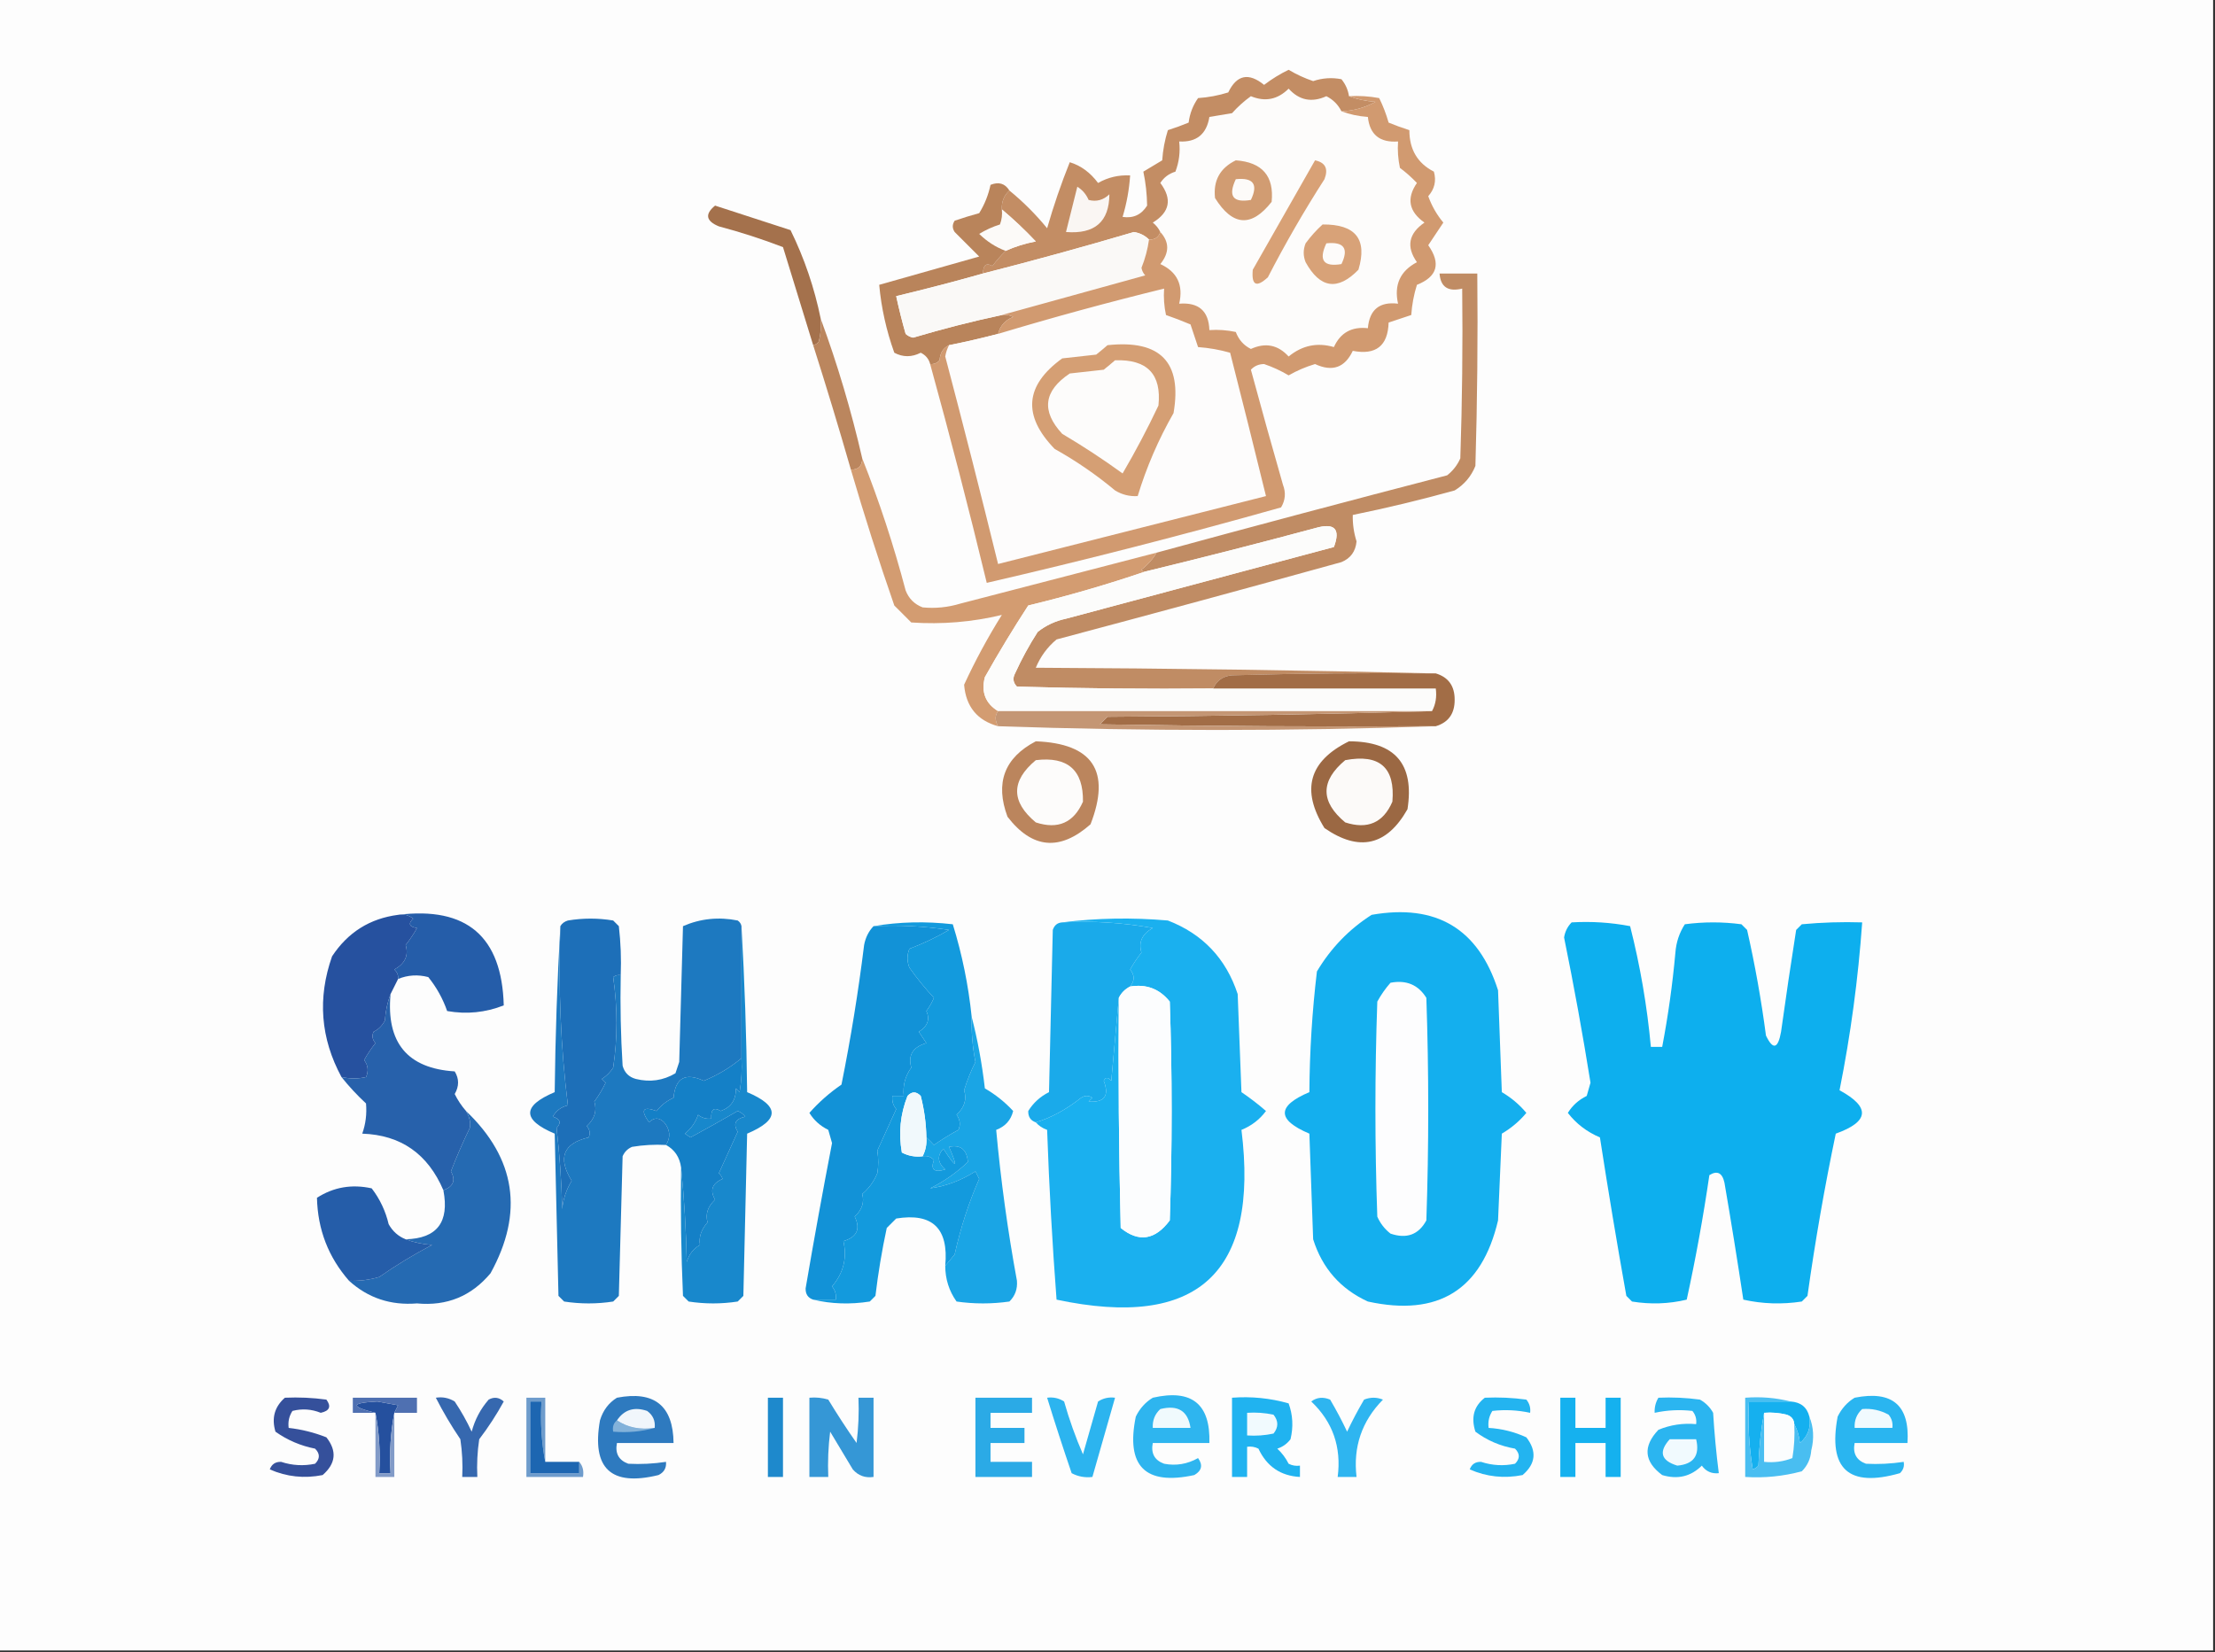 <?xml version="1.0" encoding="UTF-8"?>
<!DOCTYPE svg PUBLIC "-//W3C//DTD SVG 1.1//EN" "http://www.w3.org/Graphics/SVG/1.1/DTD/svg11.dtd">
<svg xmlns="http://www.w3.org/2000/svg" version="1.1" width="587px" height="438px" style="shape-rendering:geometricPrecision; text-rendering:geometricPrecision; image-rendering:optimizeQuality; fill-rule:evenodd; clip-rule:evenodd" xmlns:xlink="http://www.w3.org/1999/xlink">
<rect width="100%" height="100%" fill="#333333" stroke="none"/>
<g><path style="opacity:1" fill="#fdfdfd" d="M -0.5,-0.5 C 195.167,-0.5 390.833,-0.5 586.5,-0.5C 586.5,145.5 586.5,291.5 586.5,437.5C 390.833,437.5 195.167,437.5 -0.5,437.5C -0.5,291.5 -0.5,145.5 -0.5,-0.5 Z"/></g>
<g><path style="opacity:1" fill="#fdfcfb" d="M 355.5,29.5 C 357.631,30.314 359.964,30.814 362.5,31C 362.996,35.689 365.663,37.856 370.5,37.5C 370.337,39.857 370.503,42.19 371,44.5C 372.635,45.726 374.135,47.059 375.5,48.5C 372.686,52.582 373.353,56.082 377.5,59C 373.287,61.897 372.62,65.397 375.5,69.5C 371.058,71.844 369.391,75.511 370.5,80.5C 365.598,79.901 362.932,82.067 362.5,87C 358.223,86.525 355.223,88.192 353.5,92C 349.09,90.716 345.09,91.549 341.5,94.5C 338.698,91.406 335.364,90.74 331.5,92.5C 329.6,91.553 328.267,90.053 327.5,88C 325.19,87.503 322.857,87.337 320.5,87.5C 320.327,82.424 317.661,80.09 312.5,80.5C 313.648,75.561 311.981,72.061 307.5,70C 309.929,67.003 309.929,64.17 307.5,61.5C 307.047,60.542 306.381,59.708 305.5,59C 310.027,56.249 310.694,52.749 307.5,48.5C 308.436,47.026 309.77,46.026 311.5,45.5C 312.48,42.913 312.813,40.247 312.5,37.5C 317.091,37.745 319.758,35.578 320.5,31C 322.5,30.667 324.5,30.333 326.5,30C 328.043,28.286 329.71,26.786 331.5,25.5C 335.263,27.06 338.596,26.393 341.5,23.5C 344.302,26.594 347.636,27.261 351.5,25.5C 353.279,26.394 354.612,27.727 355.5,29.5 Z"/></g>
<g><path style="opacity:1" fill="#d19c72" d="M 327.5,42.5 C 334.514,43.005 337.68,46.672 337,53.5C 331.67,60.311 326.67,59.977 322,52.5C 321.477,47.88 323.31,44.547 327.5,42.5 Z"/></g>
<g><path style="opacity:1" fill="#d8a176" d="M 348.5,42.5 C 351.244,43.072 352.077,44.738 351,47.5C 345.601,55.908 340.601,64.575 336,73.5C 332.953,76.31 331.62,75.643 332,71.5C 337.512,61.806 343.012,52.139 348.5,42.5 Z"/></g>
<g><path style="opacity:1" fill="#c38d64" d="M 357.5,25.5 C 359.631,26.314 361.964,26.814 364.5,27C 361.688,28.549 358.688,29.382 355.5,29.5C 354.612,27.727 353.279,26.394 351.5,25.5C 347.636,27.261 344.302,26.594 341.5,23.5C 338.596,26.393 335.263,27.06 331.5,25.5C 329.71,26.786 328.043,28.286 326.5,30C 324.5,30.333 322.5,30.667 320.5,31C 319.758,35.578 317.091,37.745 312.5,37.5C 312.813,40.247 312.48,42.913 311.5,45.5C 309.77,46.026 308.436,47.026 307.5,48.5C 310.694,52.749 310.027,56.249 305.5,59C 306.381,59.708 307.047,60.542 307.5,61.5C 307.027,62.906 306.027,63.573 304.5,63.5C 303.406,62.418 302.073,61.752 300.5,61.5C 287.204,65.424 273.871,69.09 260.5,72.5C 260.541,70.255 261.375,69.588 263,70.5C 264.102,69.051 265.269,67.718 266.5,66.5C 268.954,65.379 271.621,64.546 274.5,64C 271.631,60.962 268.631,58.129 265.5,55.5C 265.392,53.486 266.058,51.819 267.5,50.5C 271.146,53.479 274.479,56.812 277.5,60.5C 279.207,54.544 281.207,48.71 283.5,43C 286.436,43.893 288.936,45.726 291,48.5C 293.621,47.008 296.455,46.342 299.5,46.5C 299.249,50.249 298.583,53.916 297.5,57.5C 300.325,57.919 302.491,56.919 304,54.5C 303.957,51.437 303.623,48.437 303,45.5C 304.667,44.5 306.333,43.5 308,42.5C 308.182,39.774 308.682,37.107 309.5,34.5C 311.382,33.907 313.215,33.24 315,32.5C 315.303,30.112 316.137,27.945 317.5,26C 320.226,25.818 322.893,25.318 325.5,24.5C 327.74,19.831 330.907,19.164 335,22.5C 337.058,20.932 339.225,19.598 341.5,18.5C 343.562,19.73 345.729,20.73 348,21.5C 350.478,20.668 352.978,20.501 355.5,21C 356.582,22.33 357.249,23.83 357.5,25.5 Z"/></g>
<g><path style="opacity:1" fill="#fdfbf9" d="M 327.5,47.5 C 332.159,47.015 333.492,48.848 331.5,53C 326.728,53.81 325.395,51.977 327.5,47.5 Z"/></g>
<g><path style="opacity:1" fill="#faf6f3" d="M 285.5,49.5 C 286.837,50.315 287.837,51.481 288.5,53C 290.567,53.536 292.401,53.036 294,51.5C 293.964,58.775 290.131,62.108 282.5,61.5C 283.5,57.501 284.5,53.501 285.5,49.5 Z"/></g>
<g><path style="opacity:1" fill="#fcfaf8" d="M 265.5,55.5 C 268.631,58.129 271.631,60.962 274.5,64C 271.621,64.546 268.954,65.379 266.5,66.5C 263.884,65.52 261.551,64.02 259.5,62C 261.219,60.943 263.053,60.11 265,59.5C 265.49,58.207 265.657,56.873 265.5,55.5 Z"/></g>
<g><path style="opacity:1" fill="#a4714c" d="M 217.5,84.5 C 217.662,86.527 217.495,88.527 217,90.5C 216.617,91.056 216.117,91.389 215.5,91.5C 212.834,82.835 210.167,74.168 207.5,65.5C 201.952,63.373 196.285,61.54 190.5,60C 187.078,58.594 186.745,56.761 189.5,54.5C 196.172,56.668 202.839,58.834 209.5,61C 213.158,68.449 215.824,76.282 217.5,84.5 Z"/></g>
<g><path style="opacity:1" fill="#b9845b" d="M 267.5,50.5 C 266.058,51.819 265.392,53.486 265.5,55.5C 265.657,56.873 265.49,58.207 265,59.5C 263.053,60.11 261.219,60.943 259.5,62C 261.551,64.02 263.884,65.52 266.5,66.5C 265.269,67.718 264.102,69.051 263,70.5C 261.375,69.588 260.541,70.255 260.5,72.5C 252.86,74.66 245.193,76.66 237.5,78.5C 238.224,81.843 239.057,85.176 240,88.5C 240.561,89.022 241.228,89.355 242,89.5C 249.772,87.186 257.606,85.186 265.5,83.5C 266.552,83.35 267.552,83.517 268.5,84C 266.365,84.876 265.031,86.376 264.5,88.5C 260.214,89.624 255.881,90.624 251.5,91.5C 249.955,92.23 249.122,93.563 249,95.5C 248.329,96.252 247.496,96.586 246.5,96.5C 246.144,95.13 245.31,94.13 244,93.5C 241.616,94.719 239.283,94.719 237,93.5C 234.891,87.615 233.558,81.615 233,75.5C 241.802,73.012 250.635,70.512 259.5,68C 257.333,65.833 255.167,63.667 253,61.5C 252.333,60.5 252.333,59.5 253,58.5C 255.124,57.773 257.291,57.106 259.5,56.5C 260.932,54.184 261.932,51.684 262.5,49C 264.674,48.123 266.341,48.623 267.5,50.5 Z"/></g>
<g><path style="opacity:1" fill="#d8a278" d="M 350.5,59.5 C 359.261,59.418 362.428,63.418 360,71.5C 354.513,77.133 349.846,76.466 346,69.5C 345.333,67.833 345.333,66.167 346,64.5C 347.366,62.638 348.866,60.972 350.5,59.5 Z"/></g>
<g><path style="opacity:1" fill="#faf9f7" d="M 304.5,63.5 C 304.145,66.067 303.479,68.567 302.5,71C 302.645,71.772 302.978,72.439 303.5,73C 290.695,76.531 278.028,80.031 265.5,83.5C 257.606,85.186 249.772,87.186 242,89.5C 241.228,89.355 240.561,89.022 240,88.5C 239.057,85.176 238.224,81.843 237.5,78.5C 245.193,76.66 252.86,74.66 260.5,72.5C 273.871,69.09 287.204,65.424 300.5,61.5C 302.073,61.752 303.406,62.418 304.5,63.5 Z"/></g>
<g><path style="opacity:1" fill="#fdfcfc" d="M 251.5,91.5 C 255.881,90.624 260.214,89.624 264.5,88.5C 279.048,84.123 293.714,80.123 308.5,76.5C 308.337,78.857 308.503,81.19 309,83.5C 311.175,84.255 313.341,85.088 315.5,86C 316.167,88 316.833,90 317.5,92C 320.426,92.218 323.26,92.718 326,93.5C 329.233,106.167 332.399,118.834 335.5,131.5C 311.849,137.494 288.182,143.494 264.5,149.5C 259.99,131.128 255.324,112.795 250.5,94.5C 250.685,93.416 251.018,92.416 251.5,91.5 Z"/></g>
<g><path style="opacity:1" fill="#d19a70" d="M 357.5,25.5 C 360.187,25.336 362.854,25.503 365.5,26C 366.525,28.072 367.358,30.238 368,32.5C 369.785,33.24 371.618,33.907 373.5,34.5C 373.493,39.609 375.66,43.276 380,45.5C 380.682,47.938 380.182,50.105 378.5,52C 379.434,54.591 380.767,56.924 382.5,59C 381.167,61 379.833,63 378.5,65C 381.913,69.857 380.913,73.357 375.5,75.5C 374.682,78.107 374.182,80.774 374,83.5C 372,84.167 370,84.833 368,85.5C 367.807,91.686 364.64,94.186 358.5,93C 356.409,97.46 353.076,98.626 348.5,96.5C 346.02,97.242 343.687,98.242 341.5,99.5C 339.438,98.27 337.271,97.27 335,96.5C 333.596,96.509 332.43,97.009 331.5,98C 334.248,108.156 337.082,118.322 340,128.5C 340.808,130.579 340.641,132.579 339.5,134.5C 313.61,141.805 287.61,148.472 261.5,154.5C 256.809,135.07 251.809,115.736 246.5,96.5C 247.496,96.586 248.329,96.252 249,95.5C 249.122,93.563 249.955,92.23 251.5,91.5C 251.018,92.416 250.685,93.416 250.5,94.5C 255.324,112.795 259.99,131.128 264.5,149.5C 288.182,143.494 311.849,137.494 335.5,131.5C 332.399,118.834 329.233,106.167 326,93.5C 323.26,92.718 320.426,92.218 317.5,92C 316.833,90 316.167,88 315.5,86C 313.341,85.088 311.175,84.255 309,83.5C 308.503,81.19 308.337,78.857 308.5,76.5C 293.714,80.123 279.048,84.123 264.5,88.5C 265.031,86.376 266.365,84.876 268.5,84C 267.552,83.517 266.552,83.35 265.5,83.5C 278.028,80.031 290.695,76.531 303.5,73C 302.978,72.439 302.645,71.772 302.5,71C 303.479,68.567 304.145,66.067 304.5,63.5C 306.027,63.573 307.027,62.906 307.5,61.5C 309.929,64.17 309.929,67.003 307.5,70C 311.981,72.061 313.648,75.561 312.5,80.5C 317.661,80.09 320.327,82.424 320.5,87.5C 322.857,87.337 325.19,87.503 327.5,88C 328.267,90.053 329.6,91.553 331.5,92.5C 335.364,90.74 338.698,91.406 341.5,94.5C 345.09,91.549 349.09,90.716 353.5,92C 355.223,88.192 358.223,86.525 362.5,87C 362.932,82.067 365.598,79.901 370.5,80.5C 369.391,75.511 371.058,71.844 375.5,69.5C 372.62,65.397 373.287,61.897 377.5,59C 373.353,56.082 372.686,52.582 375.5,48.5C 374.135,47.059 372.635,45.726 371,44.5C 370.503,42.19 370.337,39.857 370.5,37.5C 365.663,37.856 362.996,35.689 362.5,31C 359.964,30.814 357.631,30.314 355.5,29.5C 358.688,29.382 361.688,28.549 364.5,27C 361.964,26.814 359.631,26.314 357.5,25.5 Z"/></g>
<g><path style="opacity:1" fill="#fdfbfa" d="M 351.5,64.5 C 356.159,64.015 357.492,65.848 355.5,70C 350.728,70.81 349.395,68.977 351.5,64.5 Z"/></g>
<g><path style="opacity:1" fill="#bb865e" d="M 217.5,84.5 C 221.919,96.49 225.586,108.823 228.5,121.5C 228.5,123.5 227.5,124.5 225.5,124.5C 222.317,113.431 218.984,102.431 215.5,91.5C 216.117,91.389 216.617,91.056 217,90.5C 217.495,88.527 217.662,86.527 217.5,84.5 Z"/></g>
<g><path style="opacity:1" fill="#d59f74" d="M 293.5,91.5 C 307.494,89.989 313.327,95.989 311,109.5C 306.989,116.516 303.822,123.85 301.5,131.5C 299.345,131.628 297.345,131.128 295.5,130C 290.514,125.839 285.181,122.173 279.5,119C 270.927,110.169 271.593,102.169 281.5,95C 284.5,94.667 287.5,94.333 290.5,94C 291.571,93.148 292.571,92.315 293.5,91.5 Z"/></g>
<g><path style="opacity:1" fill="#fdfcfb" d="M 295.5,95.5 C 304.036,95.2 307.87,99.2 307,107.5C 304.088,113.658 300.921,119.658 297.5,125.5C 292.338,121.751 287.004,118.251 281.5,115C 275.905,108.958 276.572,103.625 283.5,99C 286.5,98.667 289.5,98.333 292.5,98C 293.571,97.148 294.571,96.315 295.5,95.5 Z"/></g>
<g><path style="opacity:1" fill="#c08c64" d="M 380.5,178.5 C 362.497,178.333 344.497,178.5 326.5,179C 324.119,179.223 322.453,180.39 321.5,182.5C 304.163,182.667 286.83,182.5 269.5,182C 268.483,180.951 268.316,179.784 269,178.5C 270.746,174.673 272.746,171.007 275,167.5C 277.192,165.765 279.692,164.598 282.5,164C 306.134,157.671 329.8,151.338 353.5,145C 355.323,140.154 353.656,138.488 348.5,140C 333.53,144.026 318.53,147.86 303.5,151.5C 303.062,151.565 302.728,151.399 302.5,151C 304.192,149.693 305.525,148.193 306.5,146.5C 332.006,139.538 357.673,132.705 383.5,126C 385.049,124.786 386.215,123.286 387,121.5C 387.5,106.504 387.667,91.504 387.5,76.5C 383.759,77.401 381.759,76.068 381.5,72.5C 384.833,72.5 388.167,72.5 391.5,72.5C 391.667,89.503 391.5,106.503 391,123.5C 389.888,126.278 388.055,128.445 385.5,130C 376.538,132.491 367.538,134.658 358.5,136.5C 358.443,138.884 358.777,141.218 359.5,143.5C 359.255,146.168 357.921,148.002 355.5,149C 330.367,155.96 305.201,162.793 280,169.5C 277.566,171.525 275.732,174.025 274.5,177C 310.002,177.167 345.336,177.667 380.5,178.5 Z"/></g>
<g><path style="opacity:1" fill="#d39c71" d="M 228.5,121.5 C 232.996,132.824 236.83,144.49 240,156.5C 240.833,158.667 242.333,160.167 244.5,161C 247.866,161.33 251.199,160.997 254.5,160C 271.852,155.496 289.185,150.996 306.5,146.5C 305.525,148.193 304.192,149.693 302.5,151C 302.728,151.399 303.062,151.565 303.5,151.5C 293.409,154.944 283.076,157.944 272.5,160.5C 268.468,166.702 264.635,173.035 261,179.5C 259.98,183.447 261.147,186.447 264.5,188.5C 263.646,189.632 263.646,190.965 264.5,192.5C 258.98,190.973 255.98,187.306 255.5,181.5C 258.413,175.179 261.746,169.012 265.5,163C 257.669,164.888 249.669,165.555 241.5,165C 240,163.5 238.5,162 237,160.5C 232.855,148.558 229.022,136.558 225.5,124.5C 227.5,124.5 228.5,123.5 228.5,121.5 Z"/></g>
<g><path style="opacity:1" fill="#fcfcfb" d="M 321.5,182.5 C 341.167,182.5 360.833,182.5 380.5,182.5C 380.795,184.735 380.461,186.735 379.5,188.5C 341.167,188.5 302.833,188.5 264.5,188.5C 261.147,186.447 259.98,183.447 261,179.5C 264.635,173.035 268.468,166.702 272.5,160.5C 283.076,157.944 293.409,154.944 303.5,151.5C 318.53,147.86 333.53,144.026 348.5,140C 353.656,138.488 355.323,140.154 353.5,145C 329.8,151.338 306.134,157.671 282.5,164C 279.692,164.598 277.192,165.765 275,167.5C 272.746,171.007 270.746,174.673 269,178.5C 268.316,179.784 268.483,180.951 269.5,182C 286.83,182.5 304.163,182.667 321.5,182.5 Z"/></g>
<g><path style="opacity:1" fill="#a26d46" d="M 380.5,178.5 C 383.853,179.512 385.52,181.846 385.5,185.5C 385.52,189.154 383.853,191.488 380.5,192.5C 350.831,192.667 321.165,192.5 291.5,192C 292.167,191.333 292.833,190.667 293.5,190C 322.336,189.832 351.003,189.332 379.5,188.5C 380.461,186.735 380.795,184.735 380.5,182.5C 360.833,182.5 341.167,182.5 321.5,182.5C 322.453,180.39 324.119,179.223 326.5,179C 344.497,178.5 362.497,178.333 380.5,178.5 Z"/></g>
<g><path style="opacity:1" fill="#c49674" d="M 264.5,188.5 C 302.833,188.5 341.167,188.5 379.5,188.5C 351.003,189.332 322.336,189.832 293.5,190C 292.833,190.667 292.167,191.333 291.5,192C 321.165,192.5 350.831,192.667 380.5,192.5C 341.931,193.829 303.264,193.829 264.5,192.5C 263.646,190.965 263.646,189.632 264.5,188.5 Z"/></g>
<g><path style="opacity:1" fill="#bb855d" d="M 274.5,196.5 C 289.627,197.091 294.46,204.425 289,218.5C 280.88,225.671 273.547,225.004 267,216.5C 263.662,207.527 266.162,200.86 274.5,196.5 Z"/></g>
<g><path style="opacity:1" fill="#fdfcfb" d="M 274.5,201.5 C 282.955,200.461 287.122,204.128 287,212.5C 284.549,218.089 280.383,219.922 274.5,218C 267.899,212.504 267.899,207.004 274.5,201.5 Z"/></g>
<g><path style="opacity:1" fill="#9b6843" d="M 357.5,196.5 C 369.705,196.533 374.871,202.533 373,214.5C 367.52,224.192 360.187,225.859 351,219.5C 344.717,209.392 346.884,201.726 357.5,196.5 Z"/></g>
<g><path style="opacity:1" fill="#fcfaf9" d="M 356.5,201.5 C 365.61,199.783 369.777,203.45 369,212.5C 366.598,218.092 362.431,219.925 356.5,218C 349.899,212.504 349.899,207.004 356.5,201.5 Z"/></g>
<g><path style="opacity:1" fill="#26519f" d="M 105.5,242.5 C 106.978,242.238 108.311,242.571 109.5,243.5C 108.098,244.842 108.431,245.676 110.5,246C 109.624,247.586 108.624,249.086 107.5,250.5C 108.341,253.251 107.341,255.418 104.5,257C 105.252,257.671 105.586,258.504 105.5,259.5C 104.833,260.833 104.167,262.167 103.5,263.5C 102.686,265.631 102.186,267.964 102,270.5C 101.333,271.833 100.333,272.833 99,273.5C 98.508,274.549 98.674,275.549 99.5,276.5C 98.376,277.914 97.376,279.414 96.5,281C 97.554,282.388 97.72,283.888 97,285.5C 94.973,285.986 92.807,285.986 90.5,285.5C 84.941,275.228 84.108,264.562 88,253.5C 92.184,247.138 98.018,243.471 105.5,242.5 Z"/></g>
<g><path style="opacity:1" fill="#255da9" d="M 105.5,242.5 C 123.681,240.249 133.015,248.249 133.5,266.5C 128.658,268.41 123.658,268.91 118.5,268C 117.355,264.71 115.688,261.71 113.5,259C 110.739,258.278 108.073,258.445 105.5,259.5C 105.586,258.504 105.252,257.671 104.5,257C 107.341,255.418 108.341,253.251 107.5,250.5C 108.624,249.086 109.624,247.586 110.5,246C 108.431,245.676 108.098,244.842 109.5,243.5C 108.311,242.571 106.978,242.238 105.5,242.5 Z"/></g>
<g><path style="opacity:1" fill="#1aaaea" d="M 281.5,244.5 C 289.611,244.065 297.611,244.565 305.5,246C 302.659,247.582 301.659,249.749 302.5,252.5C 301.376,253.914 300.376,255.414 299.5,257C 300.728,258.49 300.728,259.99 299.5,261.5C 298.167,262.167 297.167,263.167 296.5,264.5C 295.833,271.678 295.167,279.011 294.5,286.5C 293.604,285.494 292.938,285.494 292.5,286.5C 294.036,290.461 292.702,292.294 288.5,292C 288.833,291.667 289.167,291.333 289.5,291C 288.5,290.333 287.5,290.333 286.5,291C 282.52,294.143 278.52,296.309 274.5,297.5C 273.12,297.038 272.453,296.038 272.5,294.5C 273.832,292.337 275.666,290.67 278,289.5C 278.333,275.167 278.667,260.833 279,246.5C 279.417,245.244 280.25,244.577 281.5,244.5 Z"/></g>
<g><path style="opacity:1" fill="#1ab0ef" d="M 281.5,244.5 C 290.657,243.342 299.991,243.176 309.5,244C 318.723,247.558 324.89,254.058 328,263.5C 328.333,272.167 328.667,280.833 329,289.5C 331.296,291.057 333.462,292.724 335.5,294.5C 333.823,296.76 331.657,298.427 329,299.5C 333.715,337.453 317.381,352.453 280,344.5C 278.864,329.581 278.031,314.581 277.5,299.5C 276.261,299.058 275.261,298.391 274.5,297.5C 278.52,296.309 282.52,294.143 286.5,291C 287.5,290.333 288.5,290.333 289.5,291C 289.167,291.333 288.833,291.667 288.5,292C 292.702,292.294 294.036,290.461 292.5,286.5C 292.938,285.494 293.604,285.494 294.5,286.5C 295.167,279.011 295.833,271.678 296.5,264.5C 296.333,284.836 296.5,305.169 297,325.5C 301.78,329.381 306.114,328.715 310,323.5C 310.667,304.167 310.667,284.833 310,265.5C 307.303,262.13 303.803,260.796 299.5,261.5C 300.728,259.99 300.728,258.49 299.5,257C 300.376,255.414 301.376,253.914 302.5,252.5C 301.659,249.749 302.659,247.582 305.5,246C 297.611,244.565 289.611,244.065 281.5,244.5 Z"/></g>
<g><path style="opacity:1" fill="#1292d7" d="M 231.5,245.5 C 238.2,245.17 244.866,245.503 251.5,246.5C 248.1,248.47 244.6,250.137 241,251.5C 240.333,253.167 240.333,254.833 241,256.5C 243.007,259.336 245.174,262.003 247.5,264.5C 246.963,265.741 246.296,266.908 245.5,268C 246.5,270.213 245.833,272.046 243.5,273.5C 244.167,274.5 244.833,275.5 245.5,276.5C 241.906,277.547 240.573,279.713 241.5,283C 239.889,285.21 239.222,287.71 239.5,290.5C 238.5,290.5 237.5,290.5 236.5,290.5C 236.33,291.822 236.663,292.989 237.5,294C 235.833,297.667 234.167,301.333 232.5,305C 232.815,307.098 232.815,309.098 232.5,311C 231.604,313.179 230.271,315.012 228.5,316.5C 229.108,318.684 228.441,320.684 226.5,322.5C 228.106,325.757 227.106,327.924 223.5,329C 224.536,333.412 223.536,337.412 220.5,341C 221.337,342.011 221.67,343.178 221.5,344.5C 219.5,344.5 217.5,344.5 215.5,344.5C 214.12,344.038 213.453,343.038 213.5,341.5C 215.694,328.64 218.028,315.807 220.5,303C 220.167,301.833 219.833,300.667 219.5,299.5C 217.354,298.444 215.688,296.944 214.5,295C 216.999,292.17 219.833,289.67 223,287.5C 225.465,275.243 227.465,262.909 229,250.5C 229.374,248.509 230.207,246.842 231.5,245.5 Z"/></g>
<g><path style="opacity:1" fill="#0dafee" d="M 416.5,244.5 C 421.762,244.195 426.928,244.529 432,245.5C 434.672,256.027 436.505,266.694 437.5,277.5C 438.5,277.5 439.5,277.5 440.5,277.5C 442.074,269.239 443.241,260.906 444,252.5C 444.21,249.766 445.044,247.266 446.5,245C 451.5,244.333 456.5,244.333 461.5,245C 462,245.5 462.5,246 463,246.5C 465.098,255.754 466.765,265.088 468,274.5C 469.857,278.38 471.19,278.046 472,273.5C 473.252,264.486 474.585,255.486 476,246.5C 476.5,246 477,245.5 477.5,245C 482.823,244.501 488.156,244.334 493.5,244.5C 492.444,259.443 490.444,274.276 487.5,289C 495.739,293.471 495.406,297.305 486.5,300.5C 483.531,314.691 481.031,329.024 479,343.5C 478.5,344 478,344.5 477.5,345C 472.249,345.804 467.082,345.637 462,344.5C 460.442,334.15 458.775,323.816 457,313.5C 456.424,310.876 455.09,310.209 453,311.5C 451.38,322.599 449.38,333.599 447,344.5C 442.252,345.635 437.419,345.802 432.5,345C 432,344.5 431.5,344 431,343.5C 428.504,329.54 426.171,315.54 424,301.5C 420.537,300.023 417.704,297.856 415.5,295C 416.688,293.056 418.354,291.556 420.5,290.5C 420.833,289.333 421.167,288.167 421.5,287C 419.435,274.108 417.101,261.274 414.5,248.5C 414.752,246.927 415.418,245.594 416.5,244.5 Z"/></g>
<g><path style="opacity:1" fill="#1d6fb8" d="M 164.5,258.5 C 163.761,258.369 163.094,258.536 162.5,259C 163.675,267.174 163.675,275.174 162.5,283C 161.728,284.221 160.728,285.221 159.5,286C 159.833,286.333 160.167,286.667 160.5,287C 159.67,288.747 158.67,290.413 157.5,292C 158.256,294.389 157.589,296.555 155.5,298.5C 156.326,299.451 156.492,300.451 156,301.5C 149.244,303.077 147.744,306.91 151.5,313C 150.046,315.418 149.212,317.918 149,320.5C 148.815,313.253 148.315,306.087 147.5,299C 148.815,297.605 148.481,296.605 146.5,296C 147.376,294.415 148.709,293.415 150.5,293C 148.598,277.682 147.931,261.849 148.5,245.5C 148.918,244.778 149.584,244.278 150.5,244C 154.5,243.333 158.5,243.333 162.5,244C 163,244.5 163.5,245 164,245.5C 164.499,249.821 164.666,254.154 164.5,258.5 Z"/></g>
<g><path style="opacity:1" fill="#fcfdfe" d="M 299.5,261.5 C 303.803,260.796 307.303,262.13 310,265.5C 310.667,284.833 310.667,304.167 310,323.5C 306.114,328.715 301.78,329.381 297,325.5C 296.5,305.169 296.333,284.836 296.5,264.5C 297.167,263.167 298.167,262.167 299.5,261.5 Z"/></g>
<g><path style="opacity:1" fill="#14afee" d="M 363.5,242.5 C 380.621,239.492 391.787,246.159 397,262.5C 397.333,271.5 397.667,280.5 398,289.5C 400.544,291.002 402.71,292.836 404.5,295C 402.71,297.164 400.544,298.998 398,300.5C 397.667,308.167 397.333,315.833 397,323.5C 392.667,341.926 381.167,349.092 362.5,345C 355.246,341.677 350.412,336.177 348,328.5C 347.667,319.167 347.333,309.833 347,300.5C 338.333,296.833 338.333,293.167 347,289.5C 347.07,278.761 347.737,268.094 349,257.5C 352.693,251.309 357.526,246.309 363.5,242.5 Z"/></g>
<g><path style="opacity:1" fill="#fdfdfe" d="M 368.5,260.5 C 372.684,259.704 375.85,261.037 378,264.5C 378.667,284.167 378.667,303.833 378,323.5C 375.947,327.292 372.781,328.458 368.5,327C 366.951,325.786 365.785,324.286 365,322.5C 364.333,303.5 364.333,284.5 365,265.5C 365.997,263.677 367.164,262.01 368.5,260.5 Z"/></g>
<g><path style="opacity:1" fill="#2761ab" d="M 103.5,263.5 C 102.31,276.381 107.977,283.214 120.5,284C 121.692,285.945 121.692,287.945 120.5,290C 121.315,291.643 122.315,293.143 123.5,294.5C 124.452,296.112 124.786,297.612 124.5,299C 122.616,302.889 120.949,306.723 119.5,310.5C 120.822,312.867 120.155,314.533 117.5,315.5C 113.383,305.849 106.216,300.849 96,300.5C 96.904,297.974 97.238,295.308 97,292.5C 94.628,290.297 92.461,287.963 90.5,285.5C 92.807,285.986 94.973,285.986 97,285.5C 97.72,283.888 97.554,282.388 96.5,281C 97.376,279.414 98.376,277.914 99.5,276.5C 98.674,275.549 98.508,274.549 99,273.5C 100.333,272.833 101.333,271.833 102,270.5C 102.186,267.964 102.686,265.631 103.5,263.5 Z"/></g>
<g><path style="opacity:1" fill="#1aa5e5" d="M 257.5,269.5 C 259.078,275.62 260.245,281.954 261,288.5C 263.853,290.161 266.353,292.161 268.5,294.5C 267.9,296.936 266.4,298.602 264,299.5C 265.22,312.872 267.053,326.205 269.5,339.5C 269.674,341.693 269.007,343.527 267.5,345C 262.833,345.667 258.167,345.667 253.5,345C 251.505,342.2 250.505,339.033 250.5,335.5C 251.315,334.571 252.148,333.571 253,332.5C 254.604,325.332 256.77,318.665 259.5,312.5C 259.167,311.833 258.833,311.167 258.5,310.5C 254.678,312.93 250.678,314.43 246.5,315C 250.213,313.149 253.547,310.816 256.5,308C 256.215,304.699 254.548,303.365 251.5,304C 254.021,309.771 253.521,309.937 250,304.5C 248.297,306.347 248.464,308.181 250.5,310C 247.56,310.886 246.56,310.052 247.5,307.5C 246.675,306.614 245.675,306.281 244.5,306.5C 245.301,304.958 245.634,303.292 245.5,301.5C 246.151,302.091 246.818,302.757 247.5,303.5C 249.583,302.041 251.75,300.708 254,299.5C 254.595,298.101 254.428,296.768 253.5,295.5C 255.589,293.555 256.256,291.389 255.5,289C 256.257,286.488 257.257,283.988 258.5,281.5C 257.726,277.535 257.393,273.535 257.5,269.5 Z"/></g>
<g><path style="opacity:1" fill="#1888cc" d="M 196.5,245.5 C 197.331,259.994 197.831,274.661 198,289.5C 206.667,293.167 206.667,296.833 198,300.5C 197.667,314.833 197.333,329.167 197,343.5C 196.5,344 196,344.5 195.5,345C 191.167,345.667 186.833,345.667 182.5,345C 182,344.5 181.5,344 181,343.5C 180.5,332.172 180.333,320.838 180.5,309.5C 181.329,317.657 181.829,325.99 182,334.5C 182.574,332.508 183.741,331.008 185.5,330C 185.152,327.945 185.819,325.945 187.5,324C 186.892,321.816 187.559,319.816 189.5,318C 188.054,315.507 188.721,313.673 191.5,312.5C 191.291,311.914 190.957,311.414 190.5,311C 192.167,307.333 193.833,303.667 195.5,300C 194.209,297.91 194.876,296.576 197.5,296C 196.975,295.308 196.308,294.808 195.5,294.5C 191.322,296.907 187.155,299.24 183,301.5C 182.5,301.167 182,300.833 181.5,300.5C 183.159,299.183 184.326,297.517 185,295.5C 186.011,296.337 187.178,296.67 188.5,296.5C 188.354,294.058 189.187,293.391 191,294.5C 193.761,293.501 195.094,291.501 195,288.5C 195.333,288.833 195.667,289.167 196,289.5C 196.498,286.518 196.665,283.518 196.5,280.5C 196.5,268.833 196.5,257.167 196.5,245.5 Z"/></g>
<g><path style="opacity:1" fill="#1480c7" d="M 196.5,280.5 C 196.665,283.518 196.498,286.518 196,289.5C 195.667,289.167 195.333,288.833 195,288.5C 195.094,291.501 193.761,293.501 191,294.5C 189.187,293.391 188.354,294.058 188.5,296.5C 187.178,296.67 186.011,296.337 185,295.5C 184.326,297.517 183.159,299.183 181.5,300.5C 182,300.833 182.5,301.167 183,301.5C 187.155,299.24 191.322,296.907 195.5,294.5C 196.308,294.808 196.975,295.308 197.5,296C 194.876,296.576 194.209,297.91 195.5,300C 193.833,303.667 192.167,307.333 190.5,311C 190.957,311.414 191.291,311.914 191.5,312.5C 188.721,313.673 188.054,315.507 189.5,318C 187.559,319.816 186.892,321.816 187.5,324C 185.819,325.945 185.152,327.945 185.5,330C 183.741,331.008 182.574,332.508 182,334.5C 181.829,325.99 181.329,317.657 180.5,309.5C 180.141,306.763 178.807,304.763 176.5,303.5C 177.778,301.456 177.612,299.456 176,297.5C 174.667,296.167 173.333,296.167 172,297.5C 169.665,294.178 170.332,293.178 174,294.5C 175.194,292.976 176.694,291.81 178.5,291C 178.972,285.729 181.639,284.229 186.5,286.5C 190.155,285.007 193.488,283.007 196.5,280.5 Z"/></g>
<g><path style="opacity:1" fill="#139add" d="M 231.5,245.5 C 238.321,244.345 245.321,244.179 252.5,245C 254.969,252.972 256.635,261.139 257.5,269.5C 257.393,273.535 257.726,277.535 258.5,281.5C 257.257,283.988 256.257,286.488 255.5,289C 256.256,291.389 255.589,293.555 253.5,295.5C 254.428,296.768 254.595,298.101 254,299.5C 251.75,300.708 249.583,302.041 247.5,303.5C 246.818,302.757 246.151,302.091 245.5,301.5C 245.436,297.78 244.936,294.114 244,290.5C 242.817,289.269 241.651,289.269 240.5,290.5C 238.59,295.342 238.09,300.342 239,305.5C 240.699,306.406 242.533,306.739 244.5,306.5C 245.675,306.281 246.675,306.614 247.5,307.5C 246.56,310.052 247.56,310.886 250.5,310C 248.464,308.181 248.297,306.347 250,304.5C 253.521,309.937 254.021,309.771 251.5,304C 254.548,303.365 256.215,304.699 256.5,308C 253.547,310.816 250.213,313.149 246.5,315C 250.678,314.43 254.678,312.93 258.5,310.5C 258.833,311.167 259.167,311.833 259.5,312.5C 256.77,318.665 254.604,325.332 253,332.5C 252.148,333.571 251.315,334.571 250.5,335.5C 251.439,325.602 247.106,321.436 237.5,323C 236.667,323.833 235.833,324.667 235,325.5C 233.721,331.45 232.721,337.45 232,343.5C 231.5,344 231,344.5 230.5,345C 225.316,345.816 220.316,345.65 215.5,344.5C 217.5,344.5 219.5,344.5 221.5,344.5C 221.67,343.178 221.337,342.011 220.5,341C 223.536,337.412 224.536,333.412 223.5,329C 227.106,327.924 228.106,325.757 226.5,322.5C 228.441,320.684 229.108,318.684 228.5,316.5C 230.271,315.012 231.604,313.179 232.5,311C 232.815,309.098 232.815,307.098 232.5,305C 234.167,301.333 235.833,297.667 237.5,294C 236.663,292.989 236.33,291.822 236.5,290.5C 237.5,290.5 238.5,290.5 239.5,290.5C 239.222,287.71 239.889,285.21 241.5,283C 240.573,279.713 241.906,277.547 245.5,276.5C 244.833,275.5 244.167,274.5 243.5,273.5C 245.833,272.046 246.5,270.213 245.5,268C 246.296,266.908 246.963,265.741 247.5,264.5C 245.174,262.003 243.007,259.336 241,256.5C 240.333,254.833 240.333,253.167 241,251.5C 244.6,250.137 248.1,248.47 251.5,246.5C 244.866,245.503 238.2,245.17 231.5,245.5 Z"/></g>
<g><path style="opacity:1" fill="#f1f9fc" d="M 245.5,301.5 C 245.634,303.292 245.301,304.958 244.5,306.5C 242.533,306.739 240.699,306.406 239,305.5C 238.09,300.342 238.59,295.342 240.5,290.5C 241.651,289.269 242.817,289.269 244,290.5C 244.936,294.114 245.436,297.78 245.5,301.5 Z"/></g>
<g><path style="opacity:1" fill="#256ab2" d="M 123.5,294.5 C 136.695,307.087 138.862,321.42 130,337.5C 124.929,343.581 118.429,346.248 110.5,345.5C 103.537,346.068 97.537,344.068 92.5,339.5C 95.219,339.603 97.885,339.269 100.5,338.5C 104.947,335.396 109.614,332.562 114.5,330C 111.964,329.814 109.631,329.314 107.5,328.5C 115.798,328.304 119.131,323.971 117.5,315.5C 120.155,314.533 120.822,312.867 119.5,310.5C 120.949,306.723 122.616,302.889 124.5,299C 124.786,297.612 124.452,296.112 123.5,294.5 Z"/></g>
<g><path style="opacity:1" fill="#1d79c0" d="M 196.5,245.5 C 196.5,257.167 196.5,268.833 196.5,280.5C 193.488,283.007 190.155,285.007 186.5,286.5C 181.639,284.229 178.972,285.729 178.5,291C 176.694,291.81 175.194,292.976 174,294.5C 170.332,293.178 169.665,294.178 172,297.5C 173.333,296.167 174.667,296.167 176,297.5C 177.612,299.456 177.778,301.456 176.5,303.5C 173.482,303.335 170.482,303.502 167.5,304C 166.333,304.5 165.5,305.333 165,306.5C 164.667,318.833 164.333,331.167 164,343.5C 163.5,344 163,344.5 162.5,345C 158.167,345.667 153.833,345.667 149.5,345C 149,344.5 148.5,344 148,343.5C 147.667,329.167 147.333,314.833 147,300.5C 138.333,296.833 138.333,293.167 147,289.5C 147.169,274.661 147.669,259.994 148.5,245.5C 147.931,261.849 148.598,277.682 150.5,293C 148.709,293.415 147.376,294.415 146.5,296C 148.481,296.605 148.815,297.605 147.5,299C 148.315,306.087 148.815,313.253 149,320.5C 149.212,317.918 150.046,315.418 151.5,313C 147.744,306.91 149.244,303.077 156,301.5C 156.492,300.451 156.326,299.451 155.5,298.5C 157.589,296.555 158.256,294.389 157.5,292C 158.67,290.413 159.67,288.747 160.5,287C 160.167,286.667 159.833,286.333 159.5,286C 160.728,285.221 161.728,284.221 162.5,283C 163.675,275.174 163.675,267.174 162.5,259C 163.094,258.536 163.761,258.369 164.5,258.5C 164.334,266.507 164.5,274.507 165,282.5C 165.5,284.333 166.667,285.5 168.5,286C 172.244,286.929 175.744,286.429 179,284.5C 179.333,283.5 179.667,282.5 180,281.5C 180.333,269.5 180.667,257.5 181,245.5C 185.609,243.49 190.442,242.99 195.5,244C 196.056,244.383 196.389,244.883 196.5,245.5 Z"/></g>
<g><path style="opacity:1" fill="#255da9" d="M 107.5,328.5 C 109.631,329.314 111.964,329.814 114.5,330C 109.614,332.562 104.947,335.396 100.5,338.5C 97.885,339.269 95.219,339.603 92.5,339.5C 87.023,333.244 84.19,325.911 84,317.5C 88.404,314.671 93.238,313.837 98.5,315C 100.669,317.819 102.169,320.986 103,324.5C 104.049,326.384 105.549,327.718 107.5,328.5 Z"/></g>
<g><path style="opacity:1" fill="#25509e" d="M 104.5,374.5 C 103.512,379.64 103.179,384.974 103.5,390.5C 102.5,390.5 101.5,390.5 100.5,390.5C 100.821,384.974 100.488,379.64 99.5,374.5C 92.763,372.851 92.93,371.851 100,371.5C 101.833,371.833 103.667,372.167 105.5,372.5C 105.137,373.183 104.804,373.85 104.5,374.5 Z"/></g>
<g><path style="opacity:1" fill="#4f70b1" d="M 104.5,374.5 C 104.804,373.85 105.137,373.183 105.5,372.5C 103.667,372.167 101.833,371.833 100,371.5C 92.93,371.851 92.763,372.851 99.5,374.5C 97.5,374.5 95.5,374.5 93.5,374.5C 93.5,373.167 93.5,371.833 93.5,370.5C 99.167,370.5 104.833,370.5 110.5,370.5C 110.5,371.833 110.5,373.167 110.5,374.5C 108.5,374.5 106.5,374.5 104.5,374.5 Z"/></g>
<g><path style="opacity:1" fill="#3668af" d="M 115.5,370.5 C 117.288,370.215 118.955,370.548 120.5,371.5C 122.2,374.039 123.7,376.705 125,379.5C 125.848,376.302 127.348,373.469 129.5,371C 130.944,370.219 132.277,370.386 133.5,371.5C 131.582,375.004 129.416,378.337 127,381.5C 126.502,384.817 126.335,388.15 126.5,391.5C 125.167,391.5 123.833,391.5 122.5,391.5C 122.665,388.15 122.498,384.817 122,381.5C 119.579,377.929 117.413,374.262 115.5,370.5 Z"/></g>
<g><path style="opacity:1" fill="#6e9ccc" d="M 144.5,387.5 C 143.512,382.36 143.179,377.026 143.5,371.5C 142.5,371.5 141.5,371.5 140.5,371.5C 140.5,377.833 140.5,384.167 140.5,390.5C 144.833,390.5 149.167,390.5 153.5,390.5C 153.5,389.5 153.5,388.5 153.5,387.5C 154.434,388.568 154.768,389.901 154.5,391.5C 149.5,391.5 144.5,391.5 139.5,391.5C 139.5,384.5 139.5,377.5 139.5,370.5C 141.167,370.5 142.833,370.5 144.5,370.5C 144.5,376.167 144.5,381.833 144.5,387.5 Z"/></g>
<g><path style="opacity:1" fill="#1d66b1" d="M 144.5,387.5 C 147.5,387.5 150.5,387.5 153.5,387.5C 153.5,388.5 153.5,389.5 153.5,390.5C 149.167,390.5 144.833,390.5 140.5,390.5C 140.5,384.167 140.5,377.833 140.5,371.5C 141.5,371.5 142.5,371.5 143.5,371.5C 143.179,377.026 143.512,382.36 144.5,387.5 Z"/></g>
<g><path style="opacity:1" fill="#1e89cc" d="M 203.5,370.5 C 204.833,370.5 206.167,370.5 207.5,370.5C 207.5,377.5 207.5,384.5 207.5,391.5C 206.167,391.5 204.833,391.5 203.5,391.5C 203.5,384.5 203.5,377.5 203.5,370.5 Z"/></g>
<g><path style="opacity:1" fill="#3597d6" d="M 214.5,370.5 C 216.199,370.34 217.866,370.506 219.5,371C 221.876,374.919 224.376,378.752 227,382.5C 227.499,378.514 227.666,374.514 227.5,370.5C 228.833,370.5 230.167,370.5 231.5,370.5C 231.5,377.5 231.5,384.5 231.5,391.5C 229.278,391.822 227.444,391.155 226,389.5C 224,386.167 222,382.833 220,379.5C 219.501,383.486 219.334,387.486 219.5,391.5C 217.833,391.5 216.167,391.5 214.5,391.5C 214.5,384.5 214.5,377.5 214.5,370.5 Z"/></g>
<g><path style="opacity:1" fill="#2baae6" d="M 258.5,370.5 C 263.5,370.5 268.5,370.5 273.5,370.5C 273.5,371.833 273.5,373.167 273.5,374.5C 269.833,374.5 266.167,374.5 262.5,374.5C 262.5,375.833 262.5,377.167 262.5,378.5C 265.5,378.5 268.5,378.5 271.5,378.5C 271.5,379.833 271.5,381.167 271.5,382.5C 268.5,382.5 265.5,382.5 262.5,382.5C 262.5,384.167 262.5,385.833 262.5,387.5C 266.167,387.5 269.833,387.5 273.5,387.5C 273.5,388.833 273.5,390.167 273.5,391.5C 268.5,391.5 263.5,391.5 258.5,391.5C 258.5,384.5 258.5,377.5 258.5,370.5 Z"/></g>
<g><path style="opacity:1" fill="#2cb4ef" d="M 277.5,370.5 C 279.144,370.286 280.644,370.62 282,371.5C 283.368,376.324 285.035,380.991 287,385.5C 288.333,380.833 289.667,376.167 291,371.5C 292.356,370.62 293.856,370.286 295.5,370.5C 293.5,377.5 291.5,384.5 289.5,391.5C 287.533,391.739 285.699,391.406 284,390.5C 281.722,383.835 279.556,377.168 277.5,370.5 Z"/></g>
<g><path style="opacity:1" fill="#20b3f0" d="M 326.5,370.5 C 331.628,370.112 336.628,370.612 341.5,372C 342.617,375.073 342.784,378.24 342,381.5C 341.097,382.701 339.931,383.535 338.5,384C 339.743,385.154 340.743,386.488 341.5,388C 342.448,388.483 343.448,388.649 344.5,388.5C 344.5,389.5 344.5,390.5 344.5,391.5C 339.379,391.224 335.712,388.724 333.5,384C 332.552,383.517 331.552,383.351 330.5,383.5C 330.5,386.167 330.5,388.833 330.5,391.5C 329.167,391.5 327.833,391.5 326.5,391.5C 326.5,384.5 326.5,377.5 326.5,370.5 Z"/></g>
<g><path style="opacity:1" fill="#23b4f0" d="M 393.5,370.5 C 397.182,370.335 400.848,370.501 404.5,371C 405.337,372.011 405.67,373.178 405.5,374.5C 402.183,373.779 398.849,373.612 395.5,374C 394.62,375.356 394.286,376.856 394.5,378.5C 397.988,378.705 401.321,379.539 404.5,381C 407.333,384.663 407,387.996 403.5,391C 398.63,391.967 393.963,391.467 389.5,389.5C 390,388.119 391,387.453 392.5,387.5C 395.464,388.472 398.464,388.638 401.5,388C 402.833,386.667 402.833,385.333 401.5,384C 397.599,383.324 394.099,381.824 391,379.5C 389.779,375.718 390.613,372.718 393.5,370.5 Z"/></g>
<g><path style="opacity:1" fill="#15b1ef" d="M 413.5,370.5 C 414.833,370.5 416.167,370.5 417.5,370.5C 417.5,373.167 417.5,375.833 417.5,378.5C 420.167,378.5 422.833,378.5 425.5,378.5C 425.5,375.833 425.5,373.167 425.5,370.5C 426.833,370.5 428.167,370.5 429.5,370.5C 429.5,377.5 429.5,384.5 429.5,391.5C 428.167,391.5 426.833,391.5 425.5,391.5C 425.5,388.5 425.5,385.5 425.5,382.5C 422.833,382.5 420.167,382.5 417.5,382.5C 417.5,385.5 417.5,388.5 417.5,391.5C 416.167,391.5 414.833,391.5 413.5,391.5C 413.5,384.5 413.5,377.5 413.5,370.5 Z"/></g>
<g><path style="opacity:1" fill="#2bb5f0" d="M 439.5,370.5 C 443.182,370.335 446.848,370.501 450.5,371C 452,371.833 453.167,373 454,374.5C 454.323,379.866 454.823,385.199 455.5,390.5C 453.61,390.703 452.11,390.037 451,388.5C 448.091,391.394 444.591,392.227 440.5,391C 435.679,387.399 435.346,383.399 439.5,379C 442.688,377.684 446.022,377.184 449.5,377.5C 449.67,376.178 449.337,375.011 448.5,374C 445.151,373.612 441.817,373.779 438.5,374.5C 438.433,373.041 438.766,371.708 439.5,370.5 Z"/></g>
<g><path style="opacity:1" fill="#15b0ef" d="M 474.5,371.5 C 477.204,371.67 478.871,373.003 479.5,375.5C 479.97,378.346 479.137,380.679 477,382.5C 476.802,380.618 476.302,378.952 475.5,377.5C 475.423,376.25 474.756,375.417 473.5,375C 471.527,374.505 469.527,374.338 467.5,374.5C 466.674,378.982 466.174,383.649 466,388.5C 465.586,388.957 465.086,389.291 464.5,389.5C 463.504,383.537 463.171,377.537 463.5,371.5C 467.167,371.5 470.833,371.5 474.5,371.5 Z"/></g>
<g><path style="opacity:1" fill="#2ab5f0" d="M 491.5,370.5 C 501.499,368.508 506.166,372.508 505.5,382.5C 500.833,382.5 496.167,382.5 491.5,382.5C 490.965,385.238 491.965,387.072 494.5,388C 497.826,388.172 501.159,388.005 504.5,387.5C 504.719,388.675 504.386,389.675 503.5,390.5C 489.897,394.396 484.397,389.396 487,375.5C 488.059,373.341 489.559,371.674 491.5,370.5 Z"/></g>
<g><path style="opacity:1" fill="#829bc8" d="M 99.5,374.5 C 100.488,379.64 100.821,384.974 100.5,390.5C 101.5,390.5 102.5,390.5 103.5,390.5C 103.179,384.974 103.512,379.64 104.5,374.5C 104.5,380.167 104.5,385.833 104.5,391.5C 102.833,391.5 101.167,391.5 99.5,391.5C 99.5,385.833 99.5,380.167 99.5,374.5 Z"/></g>
<g><path style="opacity:1" fill="#f1fafe" d="M 330.5,374.5 C 332.857,374.337 335.19,374.503 337.5,375C 338.833,376.667 338.833,378.333 337.5,380C 335.19,380.497 332.857,380.663 330.5,380.5C 330.5,378.5 330.5,376.5 330.5,374.5 Z"/></g>
<g><path style="opacity:1" fill="#fbfdfe" d="M 467.5,374.5 C 469.527,374.338 471.527,374.505 473.5,375C 474.756,375.417 475.423,376.25 475.5,377.5C 475.665,380.518 475.498,383.518 475,386.5C 472.619,387.435 470.119,387.768 467.5,387.5C 467.5,383.167 467.5,378.833 467.5,374.5 Z"/></g>
<g><path style="opacity:1" fill="#f1fafe" d="M 493.5,373.5 C 495.989,373.298 498.323,373.798 500.5,375C 501.337,376.011 501.67,377.178 501.5,378.5C 498.167,378.5 494.833,378.5 491.5,378.5C 491.392,376.486 492.058,374.82 493.5,373.5 Z"/></g>
<g><path style="opacity:1" fill="#35509b" d="M 75.5,370.5 C 79.182,370.335 82.848,370.501 86.5,371C 87.841,372.826 87.341,373.993 85,374.5C 82.547,373.507 80.047,373.34 77.5,374C 76.62,375.356 76.287,376.856 76.5,378.5C 79.946,378.889 83.279,379.722 86.5,381C 89.343,384.619 89.01,387.952 85.5,391C 80.63,391.967 75.963,391.467 71.5,389.5C 72,388.119 73,387.453 74.5,387.5C 77.464,388.472 80.464,388.638 83.5,388C 84.833,386.667 84.833,385.333 83.5,384C 79.645,383.236 76.145,381.736 73,379.5C 71.927,375.9 72.76,372.9 75.5,370.5 Z"/></g>
<g><path style="opacity:1" fill="#2eb5f0" d="M 347.5,371.5 C 348.946,370.387 350.613,370.22 352.5,371C 354.142,373.786 355.642,376.619 357,379.5C 358.358,376.619 359.858,373.786 361.5,371C 363.167,370.333 364.833,370.333 366.5,371C 360.896,376.709 358.563,383.542 359.5,391.5C 357.833,391.5 356.167,391.5 354.5,391.5C 355.522,383.566 353.189,376.899 347.5,371.5 Z"/></g>
<g><path style="opacity:1" fill="#f1fafe" d="M 442.5,381.5 C 444.833,381.5 447.167,381.5 449.5,381.5C 450.517,385.789 448.85,388.122 444.5,388.5C 440.167,387.172 439.501,384.838 442.5,381.5 Z"/></g>
<g><path style="opacity:1" fill="#2e7abf" d="M 163.5,370.5 C 173.397,368.596 178.397,372.596 178.5,382.5C 173.5,382.5 168.5,382.5 163.5,382.5C 162.965,385.238 163.965,387.072 166.5,388C 169.826,388.172 173.159,388.005 176.5,387.5C 176.64,389.124 175.973,390.29 174.5,391C 161.918,394.084 156.751,389.251 159,376.5C 159.804,373.854 161.304,371.854 163.5,370.5 Z"/></g>
<g><path style="opacity:1" fill="#83b2da" d="M 163.5,376.5 C 166.337,378.402 169.671,379.069 173.5,378.5C 170.038,379.482 166.371,379.815 162.5,379.5C 162.263,378.209 162.596,377.209 163.5,376.5 Z"/></g>
<g><path style="opacity:1" fill="#f1f6fb" d="M 173.5,378.5 C 169.671,379.069 166.337,378.402 163.5,376.5C 165.407,373.668 168.073,372.834 171.5,374C 173.037,375.11 173.703,376.61 173.5,378.5 Z"/></g>
<g><path style="opacity:1" fill="#2eb5ef" d="M 305.5,370.5 C 315.809,368.133 320.809,372.133 320.5,382.5C 315.5,382.5 310.5,382.5 305.5,382.5C 304.965,385.238 305.965,387.072 308.5,388C 311.656,388.603 314.656,388.103 317.5,386.5C 318.83,388.347 318.497,389.847 316.5,391C 303.478,393.819 298.311,388.652 301,375.5C 302.059,373.341 303.559,371.674 305.5,370.5 Z"/></g>
<g><path style="opacity:1" fill="#f0fafd" d="M 307.5,373.5 C 312.175,372.339 314.841,374.006 315.5,378.5C 312.167,378.5 308.833,378.5 305.5,378.5C 305.392,376.486 306.058,374.82 307.5,373.5 Z"/></g>
<g><path style="opacity:1" fill="#49bef1" d="M 474.5,371.5 C 470.833,371.5 467.167,371.5 463.5,371.5C 463.171,377.537 463.504,383.537 464.5,389.5C 465.086,389.291 465.586,388.957 466,388.5C 466.174,383.649 466.674,378.982 467.5,374.5C 467.5,378.833 467.5,383.167 467.5,387.5C 470.119,387.768 472.619,387.435 475,386.5C 475.498,383.518 475.665,380.518 475.5,377.5C 476.302,378.952 476.802,380.618 477,382.5C 479.137,380.679 479.97,378.346 479.5,375.5C 480.638,378.304 480.805,381.304 480,384.5C 479.837,386.676 479.004,388.509 477.5,390C 472.599,391.325 467.599,391.825 462.5,391.5C 462.5,384.5 462.5,377.5 462.5,370.5C 466.702,370.183 470.702,370.517 474.5,371.5 Z"/></g>
</svg>
